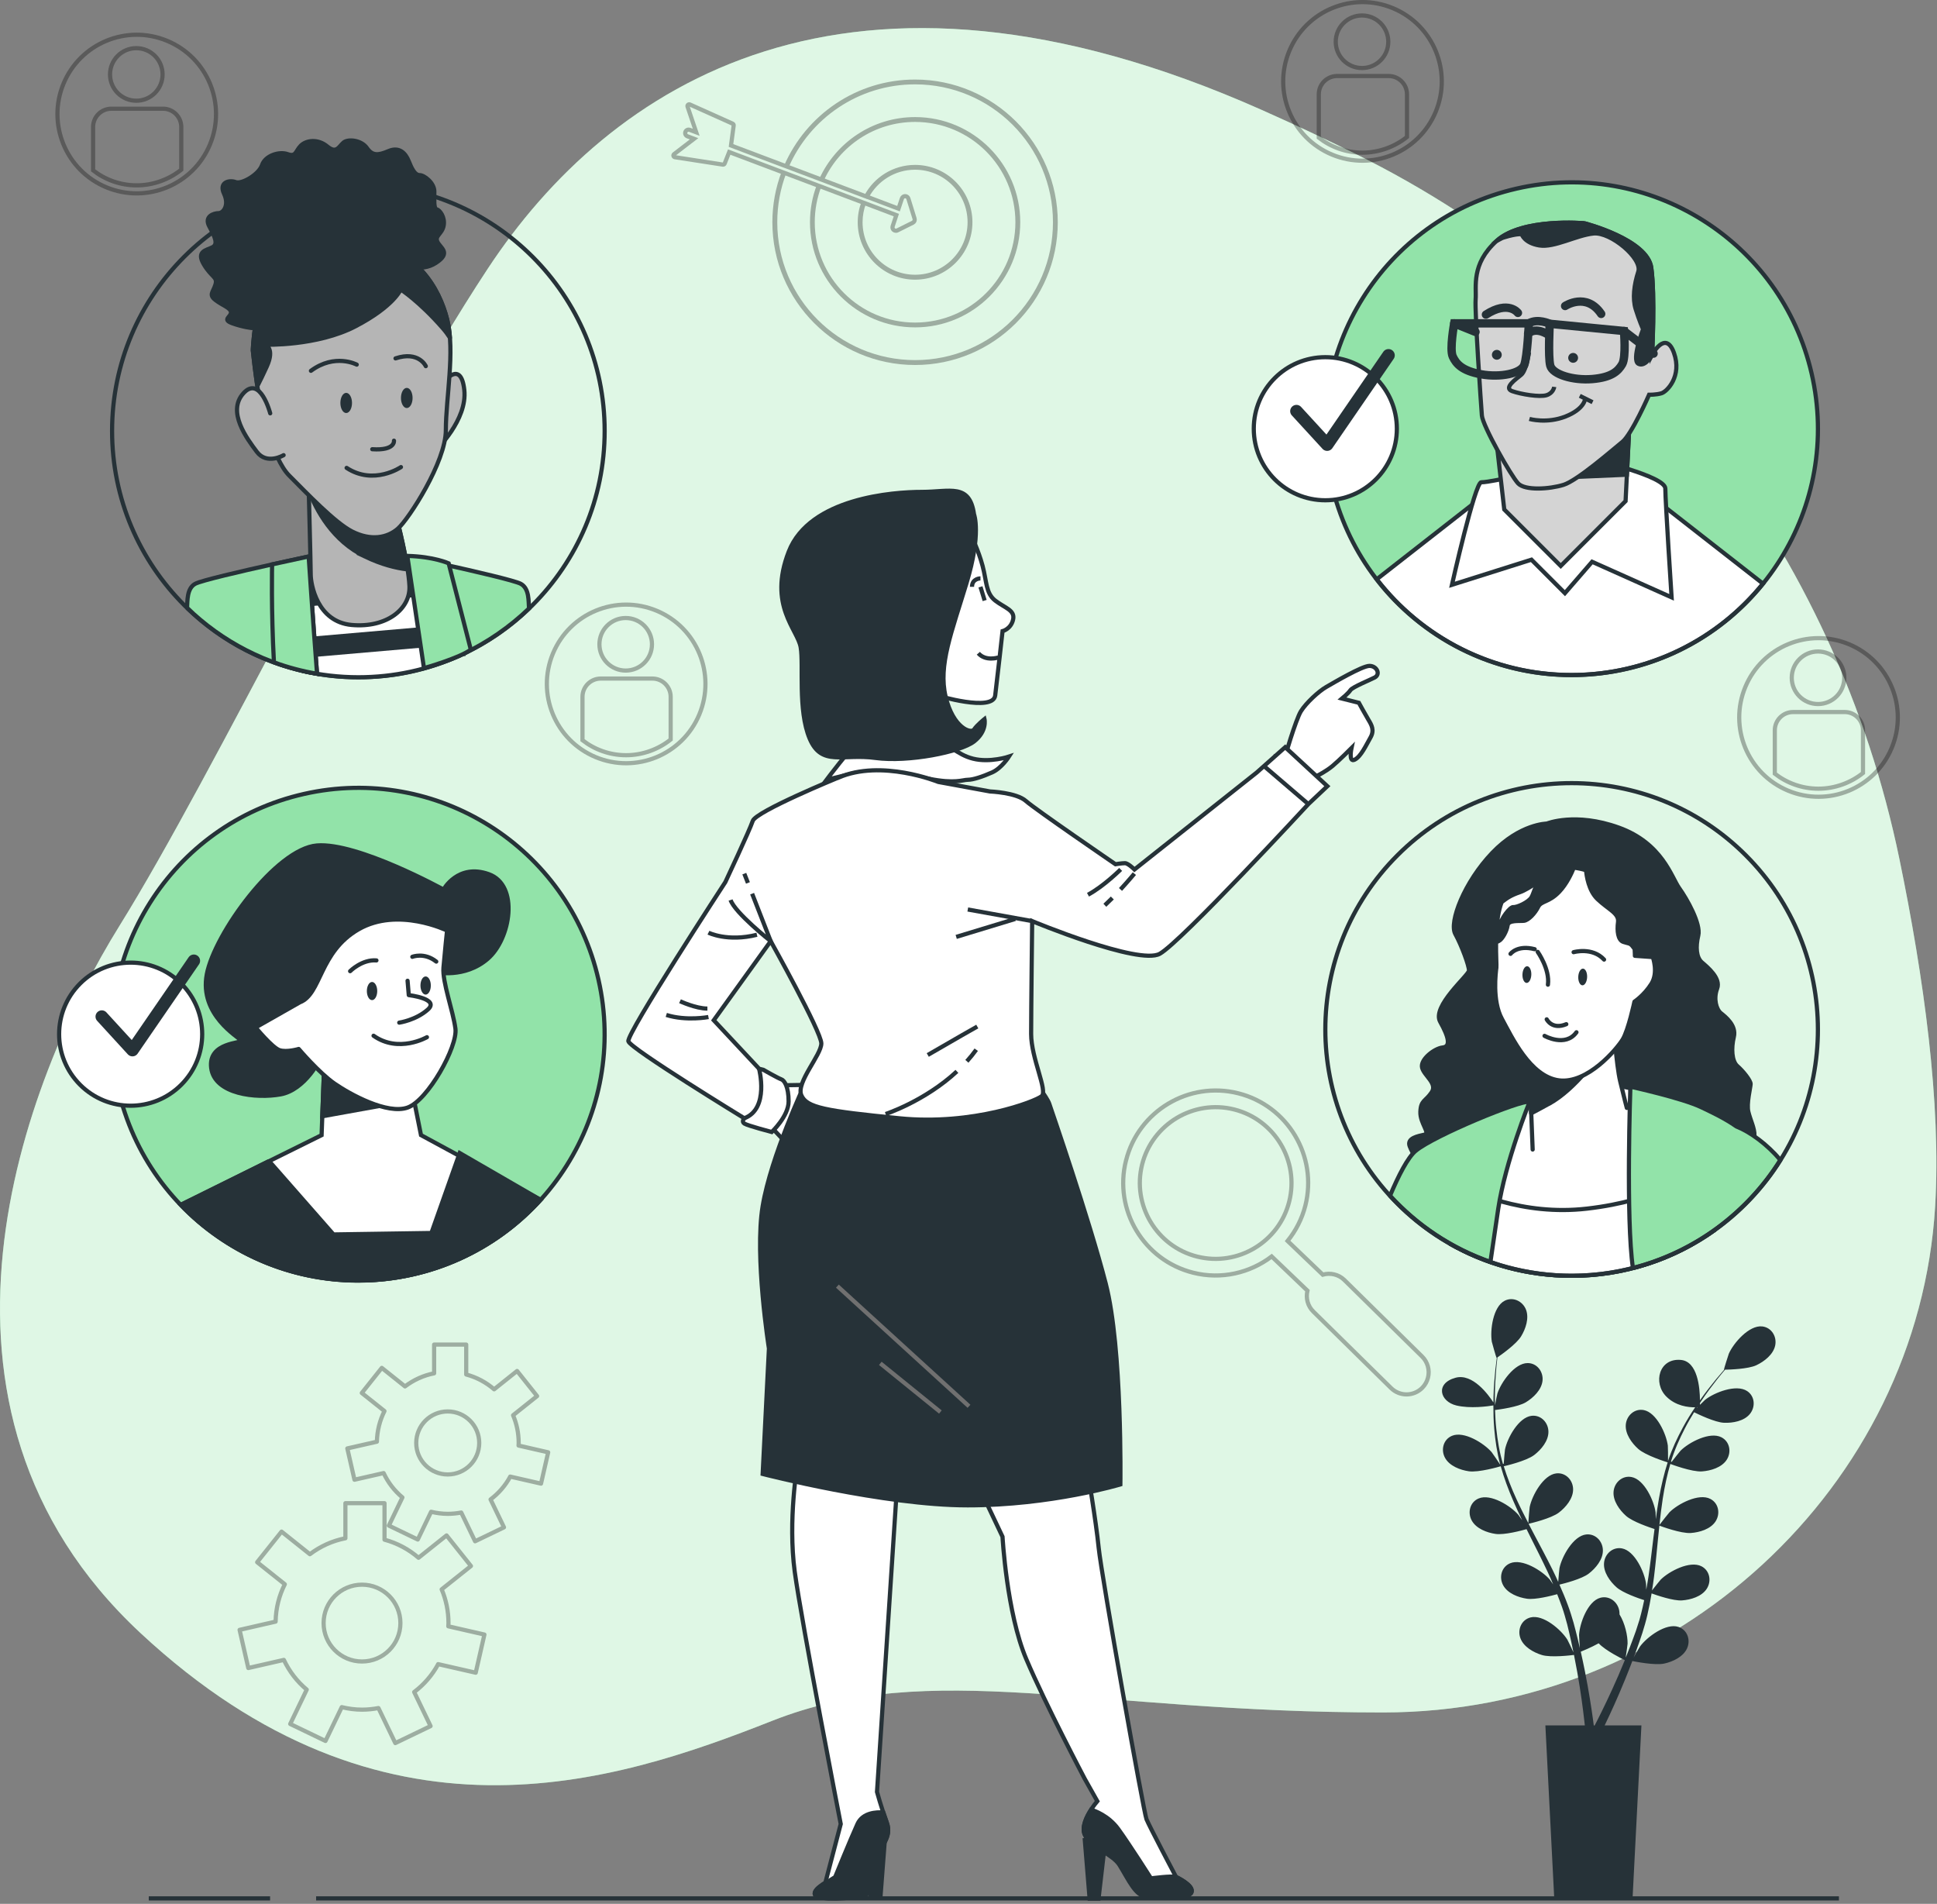 <svg width="463" height="455" viewBox="0 0 463 455" fill="none" xmlns="http://www.w3.org/2000/svg">
<rect x="0" y="0" width="463" height="455" fill="#808080" stroke="none"/>
<g clip-path="url(#clip0_324_958)">
<path d="M454 205.22C438.87 132.04 390.96 69.84 323.96 36.75C316.93 33.28 309.47 29.78 301.56 26.26C202.56 -17.74 145.56 20.26 116.56 64.26C87.56 108.26 51.56 184.26 28.56 221.26C5.56 258.26 -24.44 336.26 33.56 390.26C91.56 444.26 146.56 426.26 184.56 411.26C222.56 396.26 260.56 409.26 330.56 409.26C400.56 409.26 458.56 355.26 462.56 288.26C464.02 263.74 459.86 233.59 454 205.22Z" fill="#92E3A9"/>
<path opacity="0.7" d="M454 205.22C438.87 132.04 390.96 69.84 323.96 36.75C316.93 33.28 309.47 29.78 301.56 26.26C202.56 -17.74 145.56 20.26 116.56 64.26C87.56 108.26 51.56 184.26 28.56 221.26C5.56 258.26 -24.44 336.26 33.56 390.26C91.56 444.26 146.56 426.26 184.56 411.26C222.56 396.26 260.56 409.26 330.56 409.26C400.56 409.26 458.56 355.26 462.56 288.26C464.02 263.74 459.86 233.59 454 205.22Z" fill="white"/>
<path d="M421.21 317C418.09 316.66 414.39 320.93 413.25 323.49C413.15 323.71 412.01 327.34 412.07 327.34C412.07 327.34 412.12 327.34 412.14 327.34C411.55 328.01 410.93 328.73 410.26 329.54C409.05 331.03 407.69 332.72 406.34 334.66C406.32 331.65 405.78 325.39 401.8 325.01C396.55 324.51 395.05 330.51 398.3 333.76C400.58 336.04 403.59 336.35 405.19 336.33C404.18 337.83 403.17 339.45 402.23 341.2C400.93 343.61 399.68 346.21 398.74 349.06C398.73 349.09 398.72 349.13 398.71 349.16C398.73 348.24 398.69 345.67 398.66 345.48C398.3 342.71 395.97 337.56 392.89 336.99C390.67 336.58 388.79 338.32 388.61 340.48C388.43 342.68 390.03 344.89 391.59 346.28C393.35 347.85 398.23 349.37 398.62 349.49C397.75 352.21 397.08 355.07 396.56 358C396.26 359.68 396.01 361.37 395.78 363.08C395.77 362.29 395.75 361.58 395.74 361.48C395.38 358.71 393.05 353.56 389.97 352.99C387.75 352.58 385.87 354.32 385.69 356.48C385.51 358.68 387.11 360.89 388.67 362.28C390.25 363.69 394.39 365.07 395.48 365.42C395.4 366.08 395.31 366.73 395.23 367.38C394.85 370.52 394.49 373.66 394.04 376.73C393.88 377.81 393.69 378.87 393.5 379.93C393.49 379.22 393.47 378.63 393.46 378.54C393.1 375.77 390.77 370.62 387.69 370.05C385.47 369.64 383.59 371.38 383.41 373.54C383.23 375.74 384.83 377.95 386.39 379.34C387.9 380.69 391.7 382 393.01 382.42C392.78 383.5 392.55 384.58 392.28 385.62C392.08 386.32 391.94 387.01 391.69 387.71C391.47 388.4 391.24 389.09 391.03 389.77C390.56 391.06 390.08 392.4 389.59 393.65C389.26 394.52 388.92 395.35 388.58 396.18C388.75 395.11 389.04 392.99 389.04 392.82C389.08 390.96 388.42 387.94 387.11 385.82C387.11 385.55 387.11 385.27 387.06 385C386.72 382.86 384.71 381.27 382.53 381.85C379.5 382.66 377.58 387.97 377.44 390.77C377.44 390.93 377.54 392.73 377.63 393.87C377.48 393.21 377.34 392.57 377.17 391.89C376.85 390.55 376.5 389.22 376.12 387.79C375.91 387.11 375.7 386.42 375.49 385.72C375.3 385.02 375 384.31 374.76 383.6C374.16 381.96 373.47 380.33 372.75 378.71C373.92 378.43 378.07 377.37 379.74 376.09C381.4 374.82 383.16 372.74 383.14 370.52C383.12 368.35 381.38 366.48 379.14 366.72C376.03 367.06 373.32 372.02 372.76 374.76C372.72 374.93 372.54 376.94 372.46 378.05C372.01 377.08 371.58 376.1 371.09 375.13C369.7 372.33 368.2 369.53 366.72 366.74C366.27 365.88 365.82 365.03 365.38 364.17C365.8 364.07 370.76 362.92 372.62 361.49C374.28 360.22 376.04 358.14 376.02 355.92C376 353.75 374.26 351.88 372.02 352.12C368.9 352.46 366.2 357.42 365.64 360.16C365.6 360.37 365.34 363.26 365.31 364C364.33 362.11 363.37 360.22 362.5 358.32C361.29 355.7 360.26 353.05 359.44 350.42C359.63 350.38 364.81 349.2 366.72 347.73C368.38 346.46 370.14 344.38 370.12 342.16C370.1 339.99 368.36 338.12 366.12 338.36C363 338.7 360.3 343.66 359.74 346.4C359.7 346.58 359.5 348.79 359.43 349.84C359.33 349.85 359.35 349.84 359.25 349.86C358.41 347.03 357.95 344.18 357.66 341.49C357.49 339.93 357.41 338.44 357.36 336.98C358.35 336.86 362.85 336.26 364.72 335.13C366.51 334.05 368.48 332.17 368.71 329.97C368.93 327.82 367.4 325.76 365.15 325.76C362.02 325.76 358.78 330.39 357.92 333.05C357.87 333.19 357.56 334.72 357.35 335.83C357.35 335.17 357.32 334.49 357.32 333.86C357.32 331.49 357.47 329.32 357.62 327.4C357.71 326.31 357.82 325.32 357.93 324.4C358.84 323.78 362.46 321.22 363.58 319.39C364.67 317.61 365.56 315.03 364.75 312.97C363.95 310.96 361.65 309.84 359.65 310.87C356.87 312.31 356.13 317.91 356.59 320.67C356.63 320.91 357.68 324.57 357.73 324.53C357.73 324.53 357.77 324.5 357.78 324.49C357.66 325.37 357.54 326.32 357.43 327.36C357.24 329.28 357.04 331.45 356.99 333.83C356.98 334.27 356.97 334.72 356.97 335.17C355.78 333.33 352.01 328.17 347.94 329.26C343.01 330.59 344.15 334.95 348.13 335.9C351.46 336.69 355.67 336.1 356.96 335.88C356.96 337.67 357 339.56 357.17 341.51C357.41 344.24 357.81 347.1 358.59 349.99C358.59 350.02 358.61 350.06 358.62 350.09C358.13 349.32 356.68 347.2 356.55 347.05C354.72 344.93 349.94 341.92 347.05 343.15C344.97 344.03 344.36 346.52 345.41 348.42C346.48 350.36 349.03 351.32 351.09 351.62C353.42 351.96 358.33 350.54 358.72 350.42C359.49 353.17 360.51 355.92 361.7 358.66C362.37 360.22 363.1 361.78 363.85 363.33C363.4 362.67 363 362.09 362.93 362.02C361.1 359.9 356.32 356.89 353.43 358.12C351.35 359 350.74 361.49 351.79 363.39C352.86 365.33 355.41 366.29 357.47 366.59C359.57 366.9 363.78 365.77 364.89 365.45C365.18 366.04 365.47 366.63 365.77 367.22C367.19 370.05 368.62 372.87 369.94 375.68C370.41 376.67 370.83 377.66 371.25 378.65C370.85 378.07 370.51 377.58 370.45 377.51C368.62 375.39 363.84 372.38 360.95 373.61C358.87 374.49 358.26 376.98 359.31 378.88C360.38 380.82 362.93 381.78 364.99 382.08C366.99 382.37 370.89 381.36 372.21 381C372.61 382.03 373.02 383.05 373.37 384.07C373.59 384.77 373.85 385.42 374.03 386.14C374.23 386.84 374.42 387.54 374.61 388.22C374.93 389.56 375.27 390.94 375.55 392.25C375.75 393.16 375.93 394.04 376.11 394.91C375.66 393.92 374.73 392 374.64 391.85C373.15 389.48 368.88 385.78 365.84 386.55C363.65 387.11 362.67 389.47 363.42 391.51C364.18 393.59 366.56 394.92 368.55 395.53C370.75 396.2 375.62 395.59 376.23 395.51C376.52 396.97 376.79 398.38 377.03 399.73C377.85 404.38 378.36 408.29 378.67 411.02C378.73 411.51 378.77 411.94 378.82 412.35H369.39L371.51 453.69H390.23L392.35 412.35H383.56C383.63 412.21 383.69 412.09 383.75 411.95C384.96 409.44 386.63 405.83 388.43 401.41C389 400.02 389.59 398.51 390.18 396.97C390.77 397.09 395.59 398.07 397.84 397.57C399.88 397.11 402.35 395.96 403.26 393.94C404.15 391.97 403.35 389.53 401.21 388.82C398.24 387.82 393.71 391.2 392.04 393.45C391.94 393.58 391.04 395.14 390.49 396.14C390.73 395.51 390.96 394.89 391.2 394.24C391.67 392.95 392.11 391.64 392.58 390.24C392.78 389.56 392.99 388.86 393.2 388.17C393.42 387.48 393.57 386.73 393.76 386C394.16 384.3 394.49 382.57 394.78 380.81C395.91 381.22 399.96 382.63 402.05 382.48C404.13 382.33 406.75 381.57 407.96 379.71C409.14 377.89 408.72 375.37 406.71 374.33C403.93 372.89 398.93 375.54 396.95 377.52C396.83 377.64 395.56 379.22 394.88 380.1C395.05 379.04 395.22 377.99 395.35 376.91C395.74 373.8 396.03 370.65 396.34 367.5C396.43 366.54 396.54 365.58 396.64 364.61C397.04 364.76 401.81 366.54 404.16 366.37C406.24 366.22 408.86 365.46 410.07 363.6C411.25 361.78 410.83 359.26 408.82 358.22C406.04 356.78 401.04 359.43 399.06 361.41C398.91 361.56 397.1 363.83 396.66 364.43C396.88 362.31 397.13 360.21 397.45 358.14C397.89 355.29 398.48 352.51 399.26 349.87C399.45 349.94 404.42 351.82 406.82 351.65C408.9 351.5 411.52 350.74 412.73 348.88C413.91 347.07 413.49 344.54 411.48 343.5C408.7 342.06 403.7 344.71 401.72 346.68C401.59 346.81 400.21 348.54 399.57 349.38C399.48 349.33 399.5 349.34 399.41 349.3C400.27 346.48 401.46 343.85 402.7 341.44C403.41 340.05 404.17 338.75 404.94 337.51C405.83 337.95 409.92 339.94 412.1 340.03C414.19 340.11 416.87 339.64 418.27 337.93C419.64 336.26 419.5 333.7 417.62 332.45C415.01 330.72 409.76 332.8 407.57 334.54C407.49 334.61 406.94 335.15 406.34 335.74C406.34 335.61 406.34 335.46 406.35 335.29C406.44 335.15 406.52 335.02 406.61 334.89C407.92 332.92 409.24 331.19 410.43 329.67C411.11 328.81 411.74 328.05 412.34 327.34C413.44 327.32 417.87 327.19 419.81 326.28C421.7 325.39 423.86 323.73 424.32 321.57C424.77 319.45 423.46 317.25 421.22 317H421.21ZM386.72 400.7C384.84 405.03 383.1 408.57 381.86 411.03C381.61 411.52 381.38 411.96 381.17 412.37H380.96C380.9 411.89 380.83 411.37 380.75 410.78C380.37 408.02 379.77 404.09 378.84 399.41C378.55 397.93 378.21 396.36 377.85 394.74C378.22 394.59 380.29 393.75 382.13 392.73C383.73 394.47 387.84 396.5 388.38 396.76C387.82 398.14 387.26 399.47 386.72 400.72V400.7ZM405.77 336.31C405.69 336.39 405.61 336.47 405.54 336.54C405.59 336.46 405.64 336.39 405.69 336.31C405.72 336.31 405.75 336.31 405.77 336.31Z" fill="#263238"/>
<path opacity="0.3" d="M269.15 277.33C266.17 289.15 273.36 301.18 285.18 304.16C291.96 305.87 298.8 304.22 303.97 300.28L312.52 308.46C312.1 310.22 312.56 312.14 313.96 313.49L332.52 331.75C334.62 333.79 337.96 333.74 340 331.64C340.67 330.95 341.11 330.12 341.33 329.25C341.78 327.48 341.29 325.52 339.89 324.16L321.33 305.9C319.92 304.53 317.95 304.13 316.18 304.63L307.77 296.58C309.72 294.17 311.21 291.32 312.02 288.12C315 276.3 307.81 264.27 295.99 261.29C284.17 258.31 272.14 265.5 269.16 277.32L269.15 277.33ZM308.16 287.16C305.72 296.85 295.84 302.75 286.15 300.31C276.46 297.87 270.56 287.99 273 278.3C275.44 268.61 285.32 262.71 295.01 265.15C304.7 267.59 310.6 277.47 308.16 287.16Z" stroke="black" stroke-miterlimit="10"/>
<g opacity="0.3">
<path d="M188.05 39.78C193.2 27.93 205 19.66 218.74 19.66C237.21 19.66 252.19 34.64 252.19 53.11C252.19 71.58 237.21 86.56 218.74 86.56C200.27 86.56 185.29 71.59 185.29 53.11C185.29 48.95 186.05 44.97 187.44 41.29" stroke="black" stroke-miterlimit="10"/>
<path d="M187.67 39.65C192.89 27.66 204.85 19.26 218.73 19.26C237.4 19.26 252.59 34.45 252.59 53.12C252.59 71.79 237.4 86.98 218.73 86.98C200.06 86.98 184.87 71.79 184.87 53.12C184.87 48.92 185.64 44.89 187.05 41.17" stroke="black" stroke-width="0.5" stroke-miterlimit="10"/>
<path d="M196.45 42.96C200.31 34.51 208.83 28.64 218.73 28.64C232.25 28.64 243.21 39.59 243.21 53.11C243.21 66.63 232.25 77.59 218.73 77.59C205.21 77.59 194.25 66.64 194.25 53.11C194.25 50.06 194.81 47.15 195.83 44.46" stroke="black" stroke-miterlimit="10"/>
<path d="M196.08 42.819C200.01 34.219 208.68 28.23 218.74 28.23C232.46 28.23 243.62 39.389 243.62 53.109C243.62 66.829 232.46 77.99 218.74 77.99C205.02 77.99 193.86 66.829 193.86 53.109C193.86 50.01 194.42 47.05 195.47 44.319" stroke="black" stroke-width="0.5" stroke-miterlimit="10"/>
<path d="M207.18 47.041C207.18 47.041 207.18 47.02 207.19 47.011C209.38 42.88 213.72 40.06 218.73 40.06C225.94 40.06 231.78 45.91 231.78 53.111C231.78 60.31 225.93 66.16 218.73 66.16C211.53 66.16 205.68 60.321 205.68 53.111C205.68 51.48 205.98 49.931 206.52 48.49C206.52 48.471 206.54 48.45 206.55 48.42" stroke="black" stroke-miterlimit="10"/>
<path d="M206.66 47.17C206.71 47.07 206.76 46.97 206.81 46.87C209.06 42.59 213.56 39.66 218.73 39.66C226.15 39.66 232.19 45.7 232.19 53.12C232.19 60.54 226.16 66.59 218.73 66.59C211.3 66.59 205.27 60.55 205.27 53.12C205.27 51.45 205.57 49.85 206.14 48.37" stroke="black" stroke-width="0.5" stroke-miterlimit="10"/>
<path d="M207.39 47.089C207.39 47.089 207.32 47.069 207.28 47.049L207.19 47.009L206.81 46.869L196.46 42.959L196.08 42.819L188.05 39.789L187.67 39.649L174.73 34.769L175.37 29.989C175.39 29.809 175.3 29.639 175.13 29.559L164.9 24.969C164.75 24.899 164.57 24.929 164.46 25.039C164.34 25.149 164.29 25.309 164.34 25.469L166.42 31.619L164.89 31.039C164.46 30.879 163.99 31.099 163.83 31.519C163.67 31.939 163.89 32.409 164.31 32.569L165.9 33.169L161.12 36.839C160.99 36.939 160.93 37.109 160.98 37.269C161.02 37.419 161.15 37.539 161.31 37.569L172.78 39.339C172.78 39.339 172.82 39.339 172.84 39.339C173.01 39.339 173.16 39.239 173.22 39.079L174.3 36.339L187.05 41.149L187.43 41.289L195.45 44.309L195.83 44.449L206.14 48.339L206.52 48.479L206.82 48.599" stroke="black" stroke-miterlimit="10"/>
<path d="M207.18 47.04C207.18 47.04 207.25 47.04 207.29 47.04C207.33 47.05 207.36 47.06 207.4 47.08L214.77 49.87L215.58 47.44C215.69 47.11 216 46.88 216.35 46.88H216.36C216.71 46.88 217.03 47.12 217.13 47.46L218.61 52.25C218.73 52.63 218.55 53.04 218.2 53.22L214.51 55.06C214.39 55.12 214.27 55.15 214.15 55.15C213.95 55.15 213.77 55.08 213.61 54.95C213.36 54.73 213.27 54.39 213.37 54.07L214.25 51.41L206.83 48.6C206.72 48.56 206.63 48.5 206.56 48.42" stroke="black" stroke-miterlimit="10"/>
</g>
<path opacity="0.3" d="M104.72 397.71L113.71 399.76L115.79 390.64L107.16 388.67C107.16 388.41 107.2 388.16 107.2 387.9C107.2 385.04 106.62 382.32 105.57 379.84L112.57 374.26L106.74 366.95L100.04 372.29C97.72 370.28 94.96 368.79 91.91 367.97V359.25H82.56V367.63C79.41 368.24 76.53 369.58 74.07 371.44L67.3 366.04L61.47 373.35L68.08 378.62C66.72 381.31 65.93 384.34 65.88 387.55L57.27 389.52L59.35 398.64L67.85 396.7C69.15 399.45 71.01 401.87 73.32 403.8L69.37 412.01L77.8 416.07L81.69 407.99C83.25 408.37 84.87 408.59 86.54 408.59C87.88 408.59 89.19 408.45 90.46 408.21L94.49 416.58L102.92 412.52L99 404.38C101.35 402.6 103.32 400.34 104.73 397.73L104.72 397.71ZM77.35 387.9C77.35 382.83 81.46 378.72 86.53 378.72C91.6 378.72 95.71 382.83 95.71 387.9C95.71 392.97 91.6 397.08 86.53 397.08C81.46 397.08 77.35 392.97 77.35 387.9Z" stroke="black" stroke-linecap="round" stroke-linejoin="round"/>
<path opacity="0.3" d="M121.95 352.89L129.32 354.57L131.03 347.09L123.95 345.47C123.95 345.26 123.98 345.05 123.98 344.84C123.98 342.49 123.5 340.26 122.64 338.23L128.38 333.65L123.6 327.65L118.11 332.03C116.21 330.38 113.94 329.16 111.44 328.49V321.34H103.77V328.21C101.19 328.71 98.83 329.81 96.81 331.34L91.26 326.91L86.48 332.91L91.9 337.23C90.79 339.44 90.14 341.92 90.09 344.55L83.02 346.16L84.73 353.64L91.7 352.05C92.76 354.31 94.29 356.3 96.19 357.87L92.95 364.6L99.86 367.93L103.05 361.3C104.33 361.61 105.66 361.79 107.03 361.79C108.13 361.79 109.21 361.68 110.25 361.48L113.56 368.35L120.47 365.02L117.26 358.35C119.19 356.89 120.81 355.04 121.96 352.89H121.95ZM99.49 344.85C99.49 340.69 102.86 337.32 107.02 337.32C111.18 337.32 114.55 340.69 114.55 344.85C114.55 349.01 111.18 352.38 107.02 352.38C102.86 352.38 99.49 349.01 99.49 344.85Z" stroke="black" stroke-linecap="round" stroke-linejoin="round"/>
<g opacity="0.3">
<path d="M50.192 34.512C54.197 24.843 49.606 13.758 39.937 9.752C30.268 5.747 19.183 10.339 15.177 20.008C11.172 29.677 15.764 40.762 25.433 44.767C35.102 48.773 46.187 44.181 50.192 34.512Z" stroke="black" stroke-miterlimit="10"/>
<path d="M38.97 25.98H26.62C24.21 25.98 22.25 27.93 22.25 30.349V40.709C25.13 42.95 28.75 44.3 32.68 44.3C36.61 44.3 40.41 42.889 43.33 40.55V30.349C43.33 27.939 41.38 25.98 38.96 25.98H38.97Z" stroke="black" stroke-miterlimit="10"/>
<path d="M32.58 24.07C36.05 24.07 38.86 21.26 38.86 17.79C38.86 14.32 36.05 11.51 32.58 11.51C29.11 11.51 26.3 14.32 26.3 17.79C26.3 21.26 29.11 24.07 32.58 24.07Z" stroke="black" stroke-miterlimit="10"/>
</g>
<g opacity="0.3">
<path d="M167.158 170.746C171.187 161.087 166.623 149.99 156.963 145.962C147.304 141.933 136.208 146.497 132.179 156.157C128.15 165.816 132.715 176.912 142.374 180.941C152.033 184.97 163.13 180.405 167.158 170.746Z" stroke="black" stroke-miterlimit="10"/>
<path d="M155.95 162.169H143.6C141.19 162.169 139.23 164.119 139.23 166.539V176.899C142.11 179.139 145.73 180.489 149.66 180.489C153.59 180.489 157.39 179.079 160.31 176.739V166.539C160.31 164.129 158.36 162.169 155.94 162.169H155.95Z" stroke="black" stroke-miterlimit="10"/>
<path d="M149.56 160.259C153.03 160.259 155.84 157.449 155.84 153.979C155.84 150.509 153.03 147.699 149.56 147.699C146.09 147.699 143.28 150.509 143.28 153.979C143.28 157.449 146.09 160.259 149.56 160.259Z" stroke="black" stroke-miterlimit="10"/>
</g>
<g opacity="0.3">
<path d="M452.17 178.757C456.199 169.097 451.634 158.001 441.975 153.972C432.315 149.944 421.219 154.508 417.19 164.167C413.162 173.827 417.726 184.923 427.385 188.952C437.045 192.981 448.141 188.416 452.17 178.757Z" stroke="black" stroke-miterlimit="10"/>
<path d="M440.95 170.169H428.6C426.19 170.169 424.23 172.119 424.23 174.539V184.899C427.11 187.139 430.73 188.489 434.66 188.489C438.59 188.489 442.39 187.079 445.31 184.739V174.539C445.31 172.129 443.36 170.169 440.94 170.169H440.95Z" stroke="black" stroke-miterlimit="10"/>
<path d="M434.56 168.259C438.03 168.259 440.84 165.449 440.84 161.979C440.84 158.509 438.03 155.699 434.56 155.699C431.09 155.699 428.28 158.509 428.28 161.979C428.28 165.449 431.09 168.259 434.56 168.259Z" stroke="black" stroke-miterlimit="10"/>
</g>
<g opacity="0.3">
<path d="M343.164 26.747C347.193 17.088 342.629 5.991 332.969 1.963C323.31 -2.066 312.214 2.498 308.185 12.158C304.156 21.817 308.721 32.913 318.38 36.942C328.039 40.971 339.136 36.406 343.164 26.747Z" stroke="black" stroke-miterlimit="10"/>
<path d="M331.95 18.169H319.6C317.19 18.169 315.23 20.119 315.23 22.539V32.899C318.11 35.139 321.73 36.489 325.66 36.489C329.59 36.489 333.39 35.079 336.31 32.739V22.539C336.31 20.129 334.36 18.169 331.94 18.169H331.95Z" stroke="black" stroke-miterlimit="10"/>
<path d="M325.56 16.259C329.03 16.259 331.84 13.449 331.84 9.979C331.84 6.509 329.03 3.699 325.56 3.699C322.09 3.699 319.28 6.509 319.28 9.979C319.28 13.449 322.09 16.259 325.56 16.259Z" stroke="black" stroke-miterlimit="10"/>
</g>
<path d="M369.75 196.83C369.75 196.83 363.35 196.86 356.69 203.82C350.02 210.79 346.31 220.37 347.86 223.21C349.42 226.05 351.17 230.85 351.13 231.96C351.09 233.07 342.17 240.5 344.25 244.2C346.33 247.9 346.8 250.14 344.84 250.34C342.89 250.54 339.45 253.19 339.92 255.15C340.4 257.12 343.66 258.91 342.19 261.08C340.71 263.25 339.62 262.92 339.51 265.7C339.4 268.48 341.96 270.82 340.48 271.17C339 271.52 336.21 271.96 336.96 273.94C337.71 275.92 339.56 278.49 339.56 278.49C339.56 278.49 349.39 290 370.39 293.33C391.39 296.66 412.37 279.14 415.54 276.48C418.7 273.82 419.29 273.01 419.36 271.35C419.43 269.68 418.39 267.7 417.91 265.73C417.43 263.76 418.42 259.91 418.45 259.08C418.48 258.25 416.63 255.95 415.28 254.78C413.94 253.61 413.78 250.55 414.44 247.8C415.1 245.05 412.41 242.99 411.33 242.12C410.25 241.24 409.52 238.71 410.45 236.25C411.38 233.78 408.15 231.16 406.8 229.99C405.46 228.83 405.28 226.32 405.94 223.56C406.6 220.81 403.23 214.83 401.38 212.26C399.53 209.69 397.35 201.54 386.94 197.79C376.53 194.04 369.74 196.83 369.74 196.83H369.75Z" fill="#263238" stroke="#263238" stroke-linecap="round" stroke-linejoin="round"/>
<path d="M346.58 297.22C355.16 302.1 365.08 304.9 375.66 304.9C388.39 304.9 400.17 300.85 409.8 293.98C409.84 288.69 409.85 284.24 409.77 282.33C409.53 276.22 407.85 267.5 405.66 265.72C403.46 263.94 398.88 262.53 392.15 260.66C385.42 258.8 375.28 258.13 375.28 258.13C375.28 258.13 363.3 264.99 355.16 267.71C347.01 270.43 346.66 288.54 346.84 293.06C346.87 293.83 346.76 295.31 346.58 297.22Z" fill="white" stroke="#263238" stroke-linecap="round" stroke-linejoin="round"/>
<path d="M346.58 297.22C355.16 302.1 365.08 304.9 375.66 304.9C388.39 304.9 400.17 300.85 409.8 293.98C409.84 288.69 409.85 284.24 409.77 282.33C409.65 279.24 409.36 280.47 408.62 277.28C404.75 280.91 396.19 286.9 379.34 288.85C363.97 290.63 351.36 284.82 347.43 282.39C346.79 286.91 346.77 291.17 346.84 293.06C346.87 293.83 346.76 295.31 346.58 297.22Z" fill="white" stroke="#263238" stroke-linecap="round" stroke-linejoin="round"/>
<path d="M366.35 274.72C366.35 274.72 366.09 268.08 365.85 261.96C365.61 255.85 364.71 253.22 364.71 253.22C364.71 253.22 369.03 254.65 373.29 254.75C377.55 254.85 383.95 248.21 384.44 247.12C384.93 246.04 385.65 244.14 385.65 244.14C385.65 244.14 386.32 254.5 387.28 258.45C388.23 262.41 388.86 264.78 388.86 264.78" fill="white"/>
<path d="M366.35 274.72C366.35 274.72 366.09 268.08 365.85 261.96C365.61 255.85 364.71 253.22 364.71 253.22C364.71 253.22 369.03 254.65 373.29 254.75C377.55 254.85 383.95 248.21 384.44 247.12C384.93 246.04 385.65 244.14 385.65 244.14C385.65 244.14 386.32 254.5 387.28 258.45C388.23 262.41 388.86 264.78 388.86 264.78" stroke="#263238" stroke-miterlimit="10" stroke-linecap="round"/>
<path d="M370.25 263.8C376.73 260.24 382.31 251.98 382.31 251.98L382.68 249.19C380.38 251.51 376.3 254.82 373.27 254.75C369.01 254.65 364.69 253.22 364.69 253.22C364.69 253.22 365.59 255.85 365.83 261.96C365.88 263.34 365.94 264.73 365.99 266.08C367.04 265.53 368.41 264.8 370.23 263.79L370.25 263.8Z" fill="#263238" stroke="#263238" stroke-linecap="round" stroke-linejoin="round"/>
<path d="M395.04 228.73L390.79 228.43C390.79 228.43 390.8 227.82 390.73 226.8C390.58 226.6 390.42 226.4 390.28 226.21C389.59 225.31 389.3 225.54 388.01 225.1C386.73 224.66 386.48 222.48 386.76 220.37C387.04 218.26 384.47 217.38 381.86 214.89C379.71 212.85 379.22 209.23 379.11 207.98C378.11 207.67 377.12 207.47 376.19 207.36C375.64 208.73 374.45 211.3 372.7 213.13C370.2 215.75 368.39 215.24 367.66 216.75C366.92 218.26 365.36 219.93 364.27 220.06C363.18 220.18 360.54 219.83 360.37 221.15C360.19 222.47 359.12 224.47 358.26 224.89C358.07 224.98 357.84 225.09 357.6 225.21C357.56 228.24 357.75 230.73 357.68 231.25C357.54 232.3 356.63 239.16 359 243.5C361.37 247.84 365.75 257.28 372.61 258.19C379.47 259.1 386.5 250.65 387.87 248.41C389.24 246.18 390.68 239.39 390.68 239.39C390.68 239.39 393.04 237.83 394.74 235.1C396.44 232.38 395.06 228.7 395.06 228.7L395.04 228.73Z" fill="white" stroke="#263238" stroke-linecap="round" stroke-linejoin="round"/>
<path d="M358.44 221.441C358.69 219.591 360.95 216.681 361.74 216.781C362.53 216.891 365.38 215.651 366.08 214.411C366.78 213.171 366.69 211.811 368.08 211.461C369.47 211.111 369.71 209.261 369.71 209.261C369.71 209.261 365.53 212.461 363.28 213.231C361.03 214.001 360.13 214.691 358.94 215.601C358.17 217.621 357.81 220.191 357.67 222.671C358.03 222.491 358.34 222.131 358.43 221.431L358.44 221.441Z" fill="white" stroke="#263238" stroke-linecap="round" stroke-linejoin="round"/>
<path d="M369.71 243.61C369.71 243.61 370.98 246.19 374.39 244.77" stroke="#263238" stroke-linecap="round" stroke-linejoin="round"/>
<path d="M369.19 247.56C369.19 247.56 374.18 250.37 376.82 246.7" stroke="#263238" stroke-linecap="round" stroke-linejoin="round"/>
<path d="M366.03 232.95C365.99 234.05 365.48 234.93 364.9 234.91C364.32 234.89 363.87 233.98 363.91 232.88C363.95 231.78 364.46 230.9 365.04 230.92C365.63 230.94 366.07 231.85 366.03 232.95Z" fill="#263238"/>
<path d="M379.37 233.521C379.33 234.621 378.82 235.501 378.24 235.481C377.66 235.461 377.21 234.551 377.25 233.451C377.29 232.351 377.8 231.471 378.38 231.491C378.97 231.511 379.41 232.421 379.37 233.521Z" fill="#263238"/>
<path d="M361.06 227.96C361.06 227.96 362.69 225.76 366.84 226.85" stroke="#263238" stroke-linecap="round" stroke-linejoin="round"/>
<path d="M376.14 227.56C376.14 227.56 380.6 226.28 383.42 229.33" stroke="#263238" stroke-linecap="round" stroke-linejoin="round"/>
<path d="M367.56 227.49C367.56 227.49 370.5 231.64 370 235.33" stroke="#263238" stroke-linecap="round" stroke-linejoin="round"/>
<path d="M356.25 301.61C356.92 297.04 357.57 292.53 358.12 288.89C359.81 277.64 365.63 263.3 365.63 263.3C363.48 262.85 342.79 271.39 338.41 275.02C336.5 276.6 334.29 280.93 332.25 285.77C338.75 292.87 346.97 298.36 356.25 301.6V301.61Z" fill="#92E3A9" stroke="#263238" stroke-linecap="round" stroke-linejoin="round"/>
<path d="M425.57 277.23C422.34 273.42 418.35 270.53 415.05 269.21C412.12 267.16 408.86 265.67 406.67 264.62C402.06 262.41 389.71 259.7 389.71 259.7C389.71 259.7 388.6 291.44 390.32 303.05C405.12 299.25 417.66 289.85 425.56 277.24L425.57 277.23Z" fill="#92E3A9" stroke="#263238" stroke-linecap="round" stroke-linejoin="round"/>
<path d="M417.289 287.656C440.279 264.666 440.279 227.391 417.289 204.401C394.298 181.411 357.024 181.411 334.034 204.401C311.044 227.391 311.044 264.666 334.034 287.656C357.024 310.646 394.298 310.646 417.289 287.656Z" stroke="#263238" stroke-miterlimit="10"/>
<path d="M388.85 159.831C420.536 152.545 440.316 120.951 433.03 89.265C425.743 57.579 394.15 37.799 362.464 45.086C330.778 52.372 310.998 83.965 318.284 115.651C325.57 147.337 357.164 167.117 388.85 159.831Z" fill="#92E3A9"/>
<path d="M375.66 161.319C394.13 161.319 410.61 152.809 421.41 139.489L398.06 121.249L381.06 116.419V115.749L376.81 116.079L372.56 115.749V116.419L355.56 117.749L329.08 138.439C339.85 152.359 356.7 161.319 375.66 161.319Z" fill="white" stroke="#263238" stroke-miterlimit="10"/>
<path d="M360.06 114.26C360.06 114.26 355.56 115.26 354.06 115.26C352.56 115.26 347.06 139.76 347.06 139.76L366.06 133.76L374.06 141.76L380.56 134.26L399.56 142.76C399.56 142.76 398.06 119.76 398.06 116.76C398.06 113.76 380.56 109.76 380.56 109.76L360.06 114.26Z" fill="white" stroke="#263238" stroke-miterlimit="10"/>
<path d="M357.56 104.26L359.56 121.76L373.06 135.26L388.56 119.76L389.56 99.76L357.56 104.26Z" fill="#D4D4D4" stroke="#263238" stroke-miterlimit="10"/>
<path d="M388.87 113.45L389.56 99.76L387.79 100.01L367.81 114.36L388.87 113.45Z" fill="#263238" stroke="#263238" stroke-miterlimit="10"/>
<path d="M378.73 53.359C378.73 53.359 393.74 57.209 394.7 63.969C395.65 70.729 394.9 84.799 394.9 84.799C394.9 84.799 398.11 78.729 400.12 84.319C402.12 89.909 398.45 93.579 397.17 93.979C395.89 94.379 394.18 94.339 394.18 94.339C394.18 94.339 390.04 103.799 387.77 105.629C385.51 107.449 377.06 114.849 373.71 115.879C370.36 116.909 364.55 117.289 362.88 115.539C361.21 113.789 354.41 101.779 354.21 99.299C354.01 96.819 352.48 74.429 352.72 71.529C352.96 68.629 351.55 63.139 357.74 57.569C363.93 51.999 378.74 53.359 378.74 53.359H378.73Z" fill="#D4D4D4" stroke="#263238" stroke-miterlimit="10"/>
<path d="M357.73 57.569C363.92 51.999 378.73 53.359 378.73 53.359C378.73 53.359 393.74 57.209 394.7 63.969C395.65 70.729 394.9 84.799 394.9 84.799C394.9 84.799 393.29 87.829 391.61 86.939C389.92 86.049 392.74 78.689 392.74 78.689C392.74 78.689 391.77 76.449 390.97 73.869C390.18 71.289 390.59 68.059 391.6 64.919C392.61 61.789 385 55.379 380.89 55.799C376.78 56.219 371.51 59.249 367.94 58.659C364.37 58.069 363.74 55.999 363.74 55.999C363.74 55.999 362.81 55.719 359.46 56.749C358.86 56.929 358.27 57.239 357.69 57.609C357.71 57.599 357.72 57.579 357.74 57.569H357.73Z" fill="#263238" stroke="#263238" stroke-miterlimit="10"/>
<path d="M370.43 77.379L388.18 79.109C388.18 79.109 388.72 85.379 387.76 87.029C386.8 88.679 385.25 90.199 380.61 90.589C375.97 90.979 371.11 89.469 370.56 87.379C370.01 85.289 370.43 77.369 370.43 77.369V77.379Z" stroke="#263238" stroke-width="2" stroke-miterlimit="10" stroke-linecap="round"/>
<path d="M365.44 77.279H347.6C347.6 77.279 346.45 83.469 347.25 85.209C348.05 86.939 349.44 88.609 354.02 89.449C358.6 90.289 363.59 89.259 364.34 87.229C365.09 85.199 365.44 77.279 365.44 77.279Z" stroke="#263238" stroke-width="2" stroke-miterlimit="10" stroke-linecap="round"/>
<path d="M370.43 77.379C370.43 77.379 367.55 76.029 365.44 77.269" stroke="#263238" stroke-width="2" stroke-miterlimit="10" stroke-linecap="round"/>
<path d="M370.15 80.049C370.15 80.049 367.3 77.949 365.26 79.739" stroke="#263238" stroke-width="2" stroke-miterlimit="10" stroke-linecap="round"/>
<path d="M388.19 79.119L395.25 84.509" stroke="#263238" stroke-width="2" stroke-miterlimit="10" stroke-linecap="round"/>
<path d="M347.6 77.279L352.69 79.329" stroke="#263238" stroke-width="2" stroke-miterlimit="10" stroke-linecap="round"/>
<path d="M374.9 85.869C375.09 86.489 375.75 86.839 376.37 86.649C376.99 86.459 377.34 85.799 377.15 85.179C376.96 84.559 376.3 84.209 375.68 84.399C375.06 84.589 374.71 85.249 374.9 85.869Z" fill="#263238"/>
<path d="M356.66 85.139C356.85 85.759 357.51 86.109 358.13 85.919C358.75 85.729 359.1 85.069 358.91 84.449C358.72 83.829 358.06 83.479 357.44 83.669C356.82 83.859 356.47 84.519 356.66 85.139Z" fill="#263238"/>
<path d="M374.11 73.129C374.11 73.129 379.17 69.76 382.73 75.019" stroke="#263238" stroke-width="2" stroke-miterlimit="10" stroke-linecap="round"/>
<path d="M362.83 74.779C362.83 74.779 360.59 71.709 355.18 75.189" stroke="#263238" stroke-width="2" stroke-miterlimit="10" stroke-linecap="round"/>
<path d="M365.47 84.209C365.47 84.209 364.86 88.549 363.62 89.569C362.38 90.599 359.28 92.719 361.45 93.479C363.62 94.239 368 94.959 369.66 94.449C371.32 93.939 371.51 92.459 371.51 92.459" stroke="#263238" stroke-miterlimit="10"/>
<path d="M365.57 100.119C365.57 100.119 369.7 101.309 374.2 99.539C378.71 97.759 378.88 95.379 378.88 95.379" stroke="#263238" stroke-miterlimit="10"/>
<path d="M377.61 94.6L380.67 96.12" stroke="#263238" stroke-miterlimit="10"/>
<path d="M388.85 159.831C420.536 152.545 440.316 120.951 433.03 89.265C425.743 57.579 394.15 37.799 362.464 45.086C330.778 52.372 310.998 83.965 318.284 115.651C325.57 147.337 357.164 167.117 388.85 159.831Z" stroke="#263238" stroke-miterlimit="10"/>
<path d="M85.66 161.86C118.173 161.86 144.53 135.503 144.53 102.99C144.53 70.477 118.173 44.12 85.66 44.12C53.147 44.12 26.79 70.477 26.79 102.99C26.79 135.503 53.147 161.86 85.66 161.86Z" stroke="#263238" stroke-miterlimit="10"/>
<path d="M96.59 63.02C96.59 63.02 100.49 65.25 104.2 62.83C107.91 60.42 105.31 59.31 104.57 57.82C103.83 56.34 105.68 55.96 106.05 53.92C106.42 51.88 105.12 50.21 104.38 50.02C103.64 49.83 103.82 47.79 103.82 45.75C103.82 43.71 101.41 41.85 100.3 41.85C99.19 41.85 98.44 40.37 97.7 38.51C96.96 36.65 95.47 34.99 92.88 36.1C90.29 37.21 88.98 37.21 87.69 35.36C86.39 33.5 83.24 33.13 82.12 34.06C81.01 34.99 80.45 36.84 78.22 34.99C75.99 33.13 73.21 33.51 71.91 34.8C70.61 36.1 70.8 37.58 68.76 36.84C66.72 36.1 63.38 37.21 62.64 39.44C61.9 41.67 57.82 44.08 56.33 43.52C54.85 42.96 52.25 43.52 53.55 46.3C54.85 49.08 53.36 50.94 52.25 50.94C51.14 50.94 48.73 51.68 50.02 54.09C51.32 56.5 52.25 58.36 50.76 59.1C49.28 59.84 46.86 60.03 48.72 63.18C50.58 66.33 52.06 66.15 51.5 68C50.94 69.86 49.83 70.41 51.5 71.71C53.17 73.01 55.21 73.57 55.21 74.68C55.21 75.79 52.98 76.35 55.58 77.28C58.18 78.21 60.22 78.39 60.22 78.39C60.22 78.39 63.93 68.37 74.5 65.03C85.07 61.69 91.2 62.06 93.61 63.36C96.02 64.66 96.58 62.99 96.58 62.99L96.59 63.02Z" fill="#263238" stroke="#263238" stroke-linecap="round" stroke-linejoin="round"/>
<path d="M85.66 161.86C81.09 161.86 76.65 161.33 72.38 160.35C70.03 148.13 67.74 135.8 67.74 135.8C67.74 135.8 77.78 133.04 80.8 132.54C83.81 132.04 92.85 131.03 92.85 131.03L106.41 137.31C106.41 137.31 108.03 146.26 109.65 156.76C102.32 160.04 94.2 161.86 85.66 161.86Z" fill="white" stroke="#263238" stroke-miterlimit="10"/>
<path d="M68.61 140.45L106.18 137.2L106.4 137.3C106.4 137.3 106.72 139.09 107.23 142.01L69.51 145.27C69.17 143.46 68.86 141.83 68.6 140.45H68.61Z" fill="#263238"/>
<path d="M70.88 152.46L108.45 149.21C108.7 150.74 108.96 152.36 109.23 154.05L71.8 157.29C71.49 155.66 71.18 154.04 70.88 152.47V152.46Z" fill="#263238"/>
<path d="M94.86 124C94.86 124 97.62 134.55 97.87 140.07C98.12 145.59 92.35 150.11 84.06 149.36C75.77 148.61 74.27 139.57 74.27 137.31C74.27 135.05 73.77 115.97 73.77 115.97C73.77 115.97 77.79 119.49 82.56 122.5C87.33 125.51 94.86 124.01 94.86 124.01V124Z" fill="#B5B5B5" stroke="#263238" stroke-miterlimit="10"/>
<path d="M87.33 133.04C79.48 129.28 75.58 121.9 73.8 117.21C73.78 116.43 73.77 115.96 73.77 115.96C73.77 115.96 77.79 119.48 82.56 122.49C87.33 125.5 94.86 124 94.86 124C94.86 124 96.59 130.59 97.43 136.08C94.57 135.75 91.17 134.88 87.32 133.04H87.33Z" fill="#263238" stroke="#263238" stroke-miterlimit="10"/>
<path d="M106.18 91.18C106.18 91.18 110.18 85.98 110.98 93.18C111.78 100.38 104.18 107.58 104.18 107.58V91.18" fill="#B5B5B5"/>
<path d="M106.18 91.18C106.18 91.18 110.18 85.98 110.98 93.18C111.78 100.38 104.18 107.58 104.18 107.58V91.18" stroke="#263238" stroke-linecap="round" stroke-linejoin="round"/>
<path d="M60.44 83.69C60.44 83.69 60.76 72.55 64.89 66.19C69.02 59.83 77.75 55.92 87.48 57.6C99.55 59.68 104.98 68.74 106.89 76.37C108.8 84.01 106.57 95.14 106.57 102.78C106.57 110.42 97.66 124.1 95.12 126.33C92.58 128.56 88.65 129.3 84.16 127.02C80.04 124.93 73.27 117.8 69.13 113.66C64.99 109.52 62.53 97.23 61.89 94.37C61.25 91.51 60.43 83.69 60.43 83.69H60.44Z" fill="#B5B5B5" stroke="#263238" stroke-linecap="round" stroke-linejoin="round"/>
<path d="M94.17 105.32C94.17 105.32 94.54 107.73 88.98 107.36" stroke="#263238" stroke-linecap="round" stroke-linejoin="round"/>
<path d="M95.84 111.63C95.84 111.63 89.35 116.08 82.85 111.82" stroke="#263238" stroke-linecap="round" stroke-linejoin="round"/>
<path d="M95.84 95.11C95.84 96.44 96.46 97.52 97.23 97.52C98 97.52 98.62 96.44 98.62 95.11C98.62 93.78 98 92.7 97.23 92.7C96.46 92.7 95.84 93.78 95.84 95.11Z" fill="#263238"/>
<path d="M81.36 96.3C81.36 97.63 81.98 98.71 82.75 98.71C83.52 98.71 84.14 97.63 84.14 96.3C84.14 94.97 83.52 93.89 82.75 93.89C81.98 93.89 81.36 94.97 81.36 96.3Z" fill="#263238"/>
<path d="M101.78 87.51C101.78 87.51 100.11 83.8 94.54 85.65" stroke="#263238" stroke-linecap="round" stroke-linejoin="round"/>
<path d="M85.27 87.14C85.27 87.14 80.08 84.36 74.32 88.62" stroke="#263238" stroke-linecap="round" stroke-linejoin="round"/>
<path d="M44.71 145.27C44.83 143.59 44.63 140.64 46.66 139.52C48.03 138.76 57.64 136.53 65.04 134.89C69.89 133.82 73.78 132.99 73.78 132.99C73.78 132.99 74.73 147.24 75.78 161.02C63.81 159 53.06 153.36 44.71 145.26V145.27Z" fill="#92E3A9" stroke="#263238" stroke-miterlimit="10"/>
<path d="M110.71 156.28C109.39 147.79 107.3 139.36 106.11 134.9C113.51 136.55 123.12 138.77 124.49 139.53C126.58 140.68 126.31 143.77 126.45 145.42C121.85 149.84 116.54 153.52 110.7 156.28H110.71Z" fill="#92E3A9" stroke="#263238" stroke-miterlimit="10"/>
<path d="M65.48 158.3C64.79 145.81 65.04 134.89 65.04 134.89C69.89 133.82 73.78 132.99 73.78 132.99C73.78 132.99 74.73 147.24 75.78 161.02C72.23 160.42 68.78 159.5 65.48 158.29V158.3Z" fill="#92E3A9" stroke="#263238" stroke-miterlimit="10"/>
<path d="M87.48 57.6C99.55 59.68 104.98 68.74 106.89 76.37C107.23 77.72 107.43 79.19 107.55 80.73C107.08 79.99 106.5 79.2 105.78 78.38C100.18 71.98 95.78 69.18 95.78 69.18C95.78 69.18 94.18 73.18 84.98 77.98C75.78 82.78 63.38 82.38 63.38 82.38C63.38 82.38 65.78 83.18 63.78 87.58C62.92 89.48 62.13 91.08 61.51 92.29C60.97 88.82 60.43 83.7 60.43 83.7C60.43 83.7 60.75 72.56 64.88 66.2C69.02 59.84 77.74 55.93 87.47 57.61L87.48 57.6Z" fill="#263238" stroke="#263238" stroke-linecap="round" stroke-linejoin="round"/>
<path d="M64.59 98.78C64.59 98.78 62.19 89.58 58.19 93.98C54.19 98.38 58.99 104.78 61.39 107.98C63.79 111.18 67.79 108.78 67.79 108.78" fill="#B5B5B5"/>
<path d="M64.59 98.78C64.59 98.78 62.19 89.58 58.19 93.98C54.19 98.38 58.99 104.78 61.39 107.98C63.79 111.18 67.79 108.78 67.79 108.78" stroke="#263238" stroke-linecap="round" stroke-linejoin="round"/>
<path d="M97.36 132.86L101.34 159.68C101.34 159.68 109.74 157.32 112.54 155.26L107.24 134.63C107.24 134.63 103.7 133.01 97.37 132.86H97.36Z" fill="#92E3A9" stroke="#263238" stroke-miterlimit="10"/>
<path d="M98.647 304.583C130.357 297.402 150.241 265.874 143.06 234.164C135.879 202.454 104.352 182.569 72.642 189.75C40.932 196.932 21.047 228.459 28.228 260.169C35.409 291.879 66.937 311.764 98.647 304.583Z" fill="#92E3A9"/>
<path d="M85.66 306.02C102.92 306.02 118.43 298.58 129.19 286.75L100.63 271.28L97.79 257.1L77.58 252.14L76.87 271.29L43.23 287.95C53.94 299.09 68.98 306.03 85.66 306.03V306.02Z" fill="white" stroke="#263238" stroke-miterlimit="10"/>
<path d="M77.04 266.78L95.31 263.48L90.45 255.3L77.59 252.14L77.04 266.78Z" fill="#263238" stroke="#263238" stroke-miterlimit="10"/>
<path d="M106.01 212.59C106.01 212.59 85.48 201.27 75.75 202.06C66.01 202.85 51.28 223.11 49.43 232.85C47.59 242.59 57.06 247.85 57.59 248.64C58.12 249.43 49.7 248.9 50.48 255.22C51.27 261.54 61.27 262.59 67.06 261.54C72.85 260.49 76.8 253.12 76.8 252.07C76.8 251.02 74.17 243.91 74.17 243.91C74.17 243.91 79.7 244.44 80.49 239.7C81.28 234.96 85.75 224.44 91.81 224.17C97.86 223.91 102.6 224.7 103.13 226.01C103.66 227.33 104.18 232.33 104.18 232.33C104.18 232.33 111.02 233.91 116.55 229.17C122.08 224.43 124.18 211.54 116.81 208.91C109.44 206.28 106.02 212.59 106.02 212.59H106.01Z" fill="#263238" stroke="#263238" stroke-linecap="round" stroke-linejoin="round"/>
<path d="M71.68 239.54L61.1 245.55C61.1 245.55 65.1 250.41 66.82 250.98C68.54 251.55 71.4 250.69 71.4 250.69C71.4 250.69 76.26 256.41 79.98 258.98C83.7 261.55 92.56 266.41 97.42 264.7C102.28 262.98 109.43 250.12 108.86 245.83C108.29 241.54 105.71 234.68 106 231.25C106.29 227.82 106.86 222.39 106.86 222.39C106.86 222.39 95.14 216.67 85.7 222.1C76.26 227.53 76.84 237.54 71.69 239.54H71.68Z" fill="white" stroke="#263238" stroke-linecap="round" stroke-linejoin="round"/>
<path d="M97.42 234.391L97.71 237.821C97.71 237.821 105.14 238.681 102.29 241.251C99.43 243.821 95.43 244.401 95.43 244.401" stroke="#263238" stroke-linecap="round" stroke-linejoin="round"/>
<path d="M83.69 232.1C83.69 232.1 86.55 229.24 89.98 229.53" stroke="#263238" stroke-linecap="round" stroke-linejoin="round"/>
<path d="M98.56 228.67C98.56 228.67 101.42 227.53 104.28 229.81" stroke="#263238" stroke-linecap="round" stroke-linejoin="round"/>
<path d="M88.93 239.02C89.615 239.02 90.17 238.048 90.17 236.85C90.17 235.651 89.615 234.68 88.93 234.68C88.245 234.68 87.69 235.651 87.69 236.85C87.69 238.048 88.245 239.02 88.93 239.02Z" fill="#263238"/>
<path d="M102.98 235.53C102.98 236.73 102.42 237.7 101.74 237.7C101.06 237.7 100.5 236.73 100.5 235.53C100.5 234.33 101.05 233.36 101.74 233.36C102.43 233.36 102.98 234.33 102.98 235.53Z" fill="#263238"/>
<path d="M102.05 247.88C102.05 247.88 95.31 251.78 89.29 247.53" stroke="#263238" stroke-linecap="round" stroke-linejoin="round"/>
<path d="M85.66 306.02C102.92 306.02 118.43 298.58 129.2 286.74L109.88 275.56L103.12 294.67L79.72 295.02L64.47 277.65L64.09 277.6L43.24 287.92C53.95 299.06 68.99 306 85.67 306L85.66 306.02Z" fill="#263238" stroke="#263238" stroke-miterlimit="10"/>
<path d="M98.647 304.583C130.357 297.402 150.241 265.874 143.06 234.164C135.879 202.454 104.352 182.569 72.642 189.75C40.932 196.932 21.047 228.459 28.228 260.169C35.409 291.879 66.937 311.764 98.647 304.583Z" stroke="#263238" stroke-miterlimit="10"/>
<path d="M232.09 127.899C232.09 127.899 233.85 131.429 234.86 135.209C235.87 138.989 235.62 141.759 237.88 143.529C240.15 145.289 242.67 145.799 242.16 148.069C241.65 150.339 239.64 150.839 239.64 150.839C239.64 150.839 238.38 162.179 237.88 166.209C237.38 170.239 224.02 166.209 224.02 166.209L221.5 179.059L205.12 180.069L203.36 166.209C203.36 166.209 196.81 158.399 195.04 146.809C193.28 135.219 199.83 121.609 213.69 121.609C227.55 121.609 232.09 127.909 232.09 127.909V127.899Z" fill="white" stroke="#263238" stroke-miterlimit="10"/>
<path d="M238.64 157.129C238.64 157.129 235.62 158.139 233.85 156.119" stroke="#263238" stroke-miterlimit="10"/>
<path d="M234.36 140.249L235.36 143.519" stroke="#263238" stroke-miterlimit="10"/>
<path d="M234.36 138.229C234.36 138.229 232.34 138.229 232.34 140.249" stroke="#263238" stroke-miterlimit="10"/>
<path d="M197.57 186.36C197.57 186.36 203.62 178.3 204.63 178.04C205.64 177.78 216.73 175.27 222.02 176.53C227.31 177.79 228.57 180.31 232.6 181.32C236.63 182.33 241.17 180.82 241.17 180.82C241.17 180.82 239.41 183.59 237.14 184.6C234.87 185.61 232.6 186.36 231.34 186.36C230.08 186.36 228.32 187.37 222.02 186.11C215.72 184.85 204.88 184.6 204.88 184.6L197.57 186.36Z" fill="white" stroke="#263238" stroke-miterlimit="10"/>
<path d="M306.93 181.57C306.93 181.57 309.7 171.99 310.96 169.98C312.22 167.96 315.24 165.19 317.01 164.18C318.77 163.17 325.58 159.14 327.34 159.14C329.1 159.14 330.05 161.12 328.6 161.91C327.69 162.41 323.31 164.18 322.8 164.93C322.3 165.69 320.78 166.95 320.78 166.95L324.81 167.96C324.81 167.96 326.32 170.73 327.08 171.99C327.84 173.25 328.59 174.51 327.58 176.27C326.57 178.03 325.31 180.81 323.8 181.56C322.29 182.32 323.04 178.79 323.04 178.79C323.04 178.79 320.02 181.81 318.5 183.07C316.99 184.33 314.97 185.34 314.97 185.34L314.21 187.36L306.9 181.56L306.93 181.57Z" fill="white" stroke="#263238" stroke-miterlimit="10"/>
<path d="M186.19 259.37C186.19 259.37 191.17 259.33 192.3 259.26C193.43 259.19 195.6 258.28 196.33 258.28C197.06 258.28 197.42 263.35 195.61 267.69C193.8 272.03 189.09 274.39 189.09 274.39L183.3 268.24C183.3 268.24 185.83 262.27 186.2 259.37H186.19Z" fill="white" stroke="#263238" stroke-miterlimit="10"/>
<path d="M190.63 349.92C190.63 349.92 188.3 363.25 189.96 375.59C191.63 387.92 200.96 435.92 200.96 435.92L197.29 449.92C197.29 449.92 193.29 452.25 195.29 453.25C197.29 454.25 206.96 453.25 206.96 453.25C206.96 453.25 208.29 447.25 209.29 444.25C210.29 441.25 213.29 439.25 211.96 435.58C210.63 431.91 209.63 428.25 209.63 428.25L214.3 356.92L190.63 349.92Z" fill="white" stroke="#263238" stroke-miterlimit="10"/>
<path d="M211.12 433.159C209.55 433.049 206.22 433.159 204.96 435.919C203.29 439.589 199.63 448.589 199.63 448.589L195.96 450.919L195.61 451.159C194.83 451.879 194.27 452.739 195.3 453.259C197.3 454.259 206.97 453.259 206.97 453.259C206.97 453.259 208.3 447.259 209.3 444.259C210.3 441.259 213.3 439.259 211.97 435.589C211.67 434.769 211.39 433.939 211.13 433.159H211.12Z" fill="#263238" stroke="#263238" stroke-miterlimit="10"/>
<path d="M206.63 439.26L208.13 453.26H210.46L211.63 438.09C211.63 438.09 207.63 435.26 206.63 439.26Z" fill="#263238" stroke="#263238" stroke-miterlimit="10"/>
<path d="M233.63 354.59L239.63 367.26C239.63 367.26 240.63 385.46 245.29 396.46C249.96 407.46 259.29 425.13 259.29 425.13L262.29 430.46C262.29 430.46 257.96 435.46 259.29 438.46C260.62 441.46 266.29 443.13 268.62 445.13C270.95 447.13 271.45 453.26 274.12 453.26C276.79 453.26 284.12 453.93 284.79 452.26C285.46 450.59 281.12 448.59 281.12 448.59C281.12 448.59 274.7 436.42 274.04 434.76C273.37 433.09 263.29 376.59 262.62 369.93C261.95 363.26 259.95 351.6 259.95 351.6L233.62 354.6L233.63 354.59Z" fill="white" stroke="#263238" stroke-miterlimit="10"/>
<path d="M275.13 448.92C275.13 448.92 269.96 440.79 267.3 437.12C264.96 433.9 261.58 432.73 260.8 432.5C259.7 434.22 258.51 436.68 259.3 438.45C260.63 441.45 265.97 443.11 267.59 445.72C269.85 449.36 271.46 453.25 274.13 453.25C276.8 453.25 284.13 453.92 284.8 452.25C285.47 450.58 281.13 448.58 281.13 448.58C280.13 448.25 275.13 448.91 275.13 448.91V448.92Z" fill="#263238" stroke="#263238" stroke-miterlimit="10"/>
<path d="M259.3 439.71L260.45 453.76H262.58L263.8 443.26C263.8 443.26 264.05 438.66 259.3 439.71Z" fill="#263238" stroke="#263238" stroke-miterlimit="10"/>
<path d="M192.3 259.26C192.3 259.26 184.3 276.26 182.3 288.26C180.3 300.26 183.8 322.26 183.8 322.26L182.3 352.26C182.3 352.26 211.3 359.76 231.3 359.76C251.3 359.76 267.8 354.76 267.8 354.76C267.8 354.76 268.3 322.26 264.3 306.76C260.3 291.26 251.3 265.26 250.8 263.76C250.3 262.26 246.8 257.76 246.8 257.76C246.8 257.76 214.8 264.26 192.3 259.26Z" fill="#263238" stroke="#263238" stroke-miterlimit="10"/>
<path d="M200.16 307.37L231.62 336.09" stroke="#707070" stroke-miterlimit="10"/>
<path d="M210.42 325.83L224.78 337.46" stroke="#707070" stroke-miterlimit="10"/>
<path d="M200.34 185.86C200.34 185.86 180.68 193.92 179.93 196.19C179.17 198.46 173.38 210.81 173.38 210.81C173.38 210.81 149.69 247.1 150.2 248.86C150.7 250.62 177.92 267.26 177.92 267.26C177.92 267.26 177.16 268.02 177.92 268.52C178.68 269.02 184.47 270.54 184.47 270.54C184.47 270.54 188.5 266.76 188.5 263.23C188.5 259.7 187.49 258.19 186.74 257.94C185.98 257.69 182.46 255.67 182.46 255.67L181.45 255.42L170.61 243.83L184.22 224.93C184.22 224.93 196.32 246.6 196.32 249.37C196.32 252.14 190.27 258.69 191.53 261.72C192.79 264.74 197.33 265.5 214.97 267.26C232.61 269.02 247.48 263.23 248.99 261.97C250.5 260.71 246.47 252.9 246.47 247.1C246.47 241.3 246.72 220.14 246.72 220.14C246.72 220.14 272.17 230.72 277.21 227.95C282.25 225.18 312.74 192.17 312.74 192.17L317.28 187.89L307.2 178.57L300.4 184.62L271.17 207.8C271.17 207.8 269.66 206.29 268.9 206.29C268.14 206.29 266.63 206.54 266.63 206.54C266.63 206.54 247.48 193.44 245.21 191.42C242.94 189.4 236.64 189.15 236.64 189.15L224.29 186.88C224.29 186.88 210.68 181.34 200.35 185.87L200.34 185.86Z" fill="white" stroke="#263238" stroke-miterlimit="10"/>
<path d="M246.7 220.129L231.33 217.359" stroke="#263238" stroke-miterlimit="10"/>
<path d="M242.67 219.62L228.56 223.91" stroke="#263238" stroke-miterlimit="10"/>
<path d="M231.11 253.64C231.9 252.77 232.65 251.84 233.35 250.87" stroke="#263238" stroke-miterlimit="10"/>
<path d="M211.68 266.24C211.68 266.24 221.06 263.17 228.73 256.05" stroke="#263238" stroke-miterlimit="10"/>
<path d="M233.6 245.33C233.6 245.33 227.8 248.61 221.76 252.13" stroke="#263238" stroke-miterlimit="10"/>
<path d="M179.78 213.58L184.21 224.92C184.21 224.92 175.64 218.12 174.63 215.09" stroke="#263238" stroke-miterlimit="10"/>
<path d="M177.91 208.79L178.78 211.01" stroke="#263238" stroke-miterlimit="10"/>
<path d="M169.34 222.899C169.34 222.899 173.88 225.169 180.93 223.399" stroke="#263238" stroke-miterlimit="10"/>
<path d="M169.34 243.06C169.34 243.06 164.05 244.07 159.26 242.56" stroke="#263238" stroke-miterlimit="10"/>
<path d="M162.54 239.28C162.54 239.28 166.32 241.04 169.09 241.04" stroke="#263238" stroke-miterlimit="10"/>
<path d="M181.44 255.41C181.44 255.41 183.96 264.99 177.91 267.25Z" fill="white"/>
<path d="M181.44 255.41C181.44 255.41 183.96 264.99 177.91 267.25" stroke="#263238" stroke-miterlimit="10"/>
<path d="M302.14 183.09L312.73 192.16" stroke="#263238" stroke-miterlimit="10"/>
<path d="M265.88 214.609C265.3 215.199 264.69 215.789 264.09 216.349" stroke="#263238" stroke-miterlimit="10"/>
<path d="M271.15 208.79C271.15 208.79 269.75 210.49 267.83 212.57" stroke="#263238" stroke-miterlimit="10"/>
<path d="M267.87 207.78C267.87 207.78 263.84 211.81 260.06 213.83" stroke="#263238" stroke-miterlimit="10"/>
<path d="M232.82 122.91C232.82 122.91 234.61 127.55 231.03 139.34C227.46 151.13 224.24 158.98 226.03 166.49C227.82 174 232.1 175.42 232.82 174.35C233.54 173.28 235.32 171.85 235.32 171.85C235.32 171.85 236.03 174.71 232.82 177.21C229.61 179.71 217.1 182.21 209.25 181.14C201.39 180.07 196.39 183.28 193.53 176.5C190.67 169.71 192.1 159 191.39 154.71C190.68 150.42 183.53 144.71 188.53 131.85C193.53 118.99 213.53 117.56 220.32 117.56C227.11 117.56 231.75 115.42 232.82 122.92V122.91Z" fill="#263238" stroke="#263238" stroke-miterlimit="10"/>
<path d="M316.79 119.56C326.234 119.56 333.89 111.904 333.89 102.46C333.89 93.016 326.234 85.36 316.79 85.36C307.346 85.36 299.69 93.016 299.69 102.46C299.69 111.904 307.346 119.56 316.79 119.56Z" fill="white" stroke="#263238" stroke-miterlimit="10"/>
<path d="M309.89 98.26L317.23 106.26L331.89 84.92" stroke="#263238" stroke-width="3" stroke-linecap="round" stroke-linejoin="round"/>
<path d="M43.323 259.247C50.001 252.569 50.001 241.742 43.323 235.064C36.645 228.386 25.818 228.386 19.14 235.064C12.462 241.742 12.462 252.569 19.14 259.247C25.818 265.925 36.645 265.925 43.323 259.247Z" fill="white" stroke="#263238" stroke-miterlimit="10"/>
<path d="M24.33 242.96L31.66 250.96L46.33 229.62" stroke="#263238" stroke-width="3" stroke-linecap="round" stroke-linejoin="round"/>
<path d="M75.56 453.7H439.56" stroke="#263238" stroke-miterlimit="10"/>
<path d="M35.56 453.7H64.56" stroke="#263238" stroke-miterlimit="10"/>
</g>
<defs>
<clipPath id="clip0_324_958">
<rect width="462.85" height="454.26" fill="white"/>
</clipPath>
</defs>
</svg>
